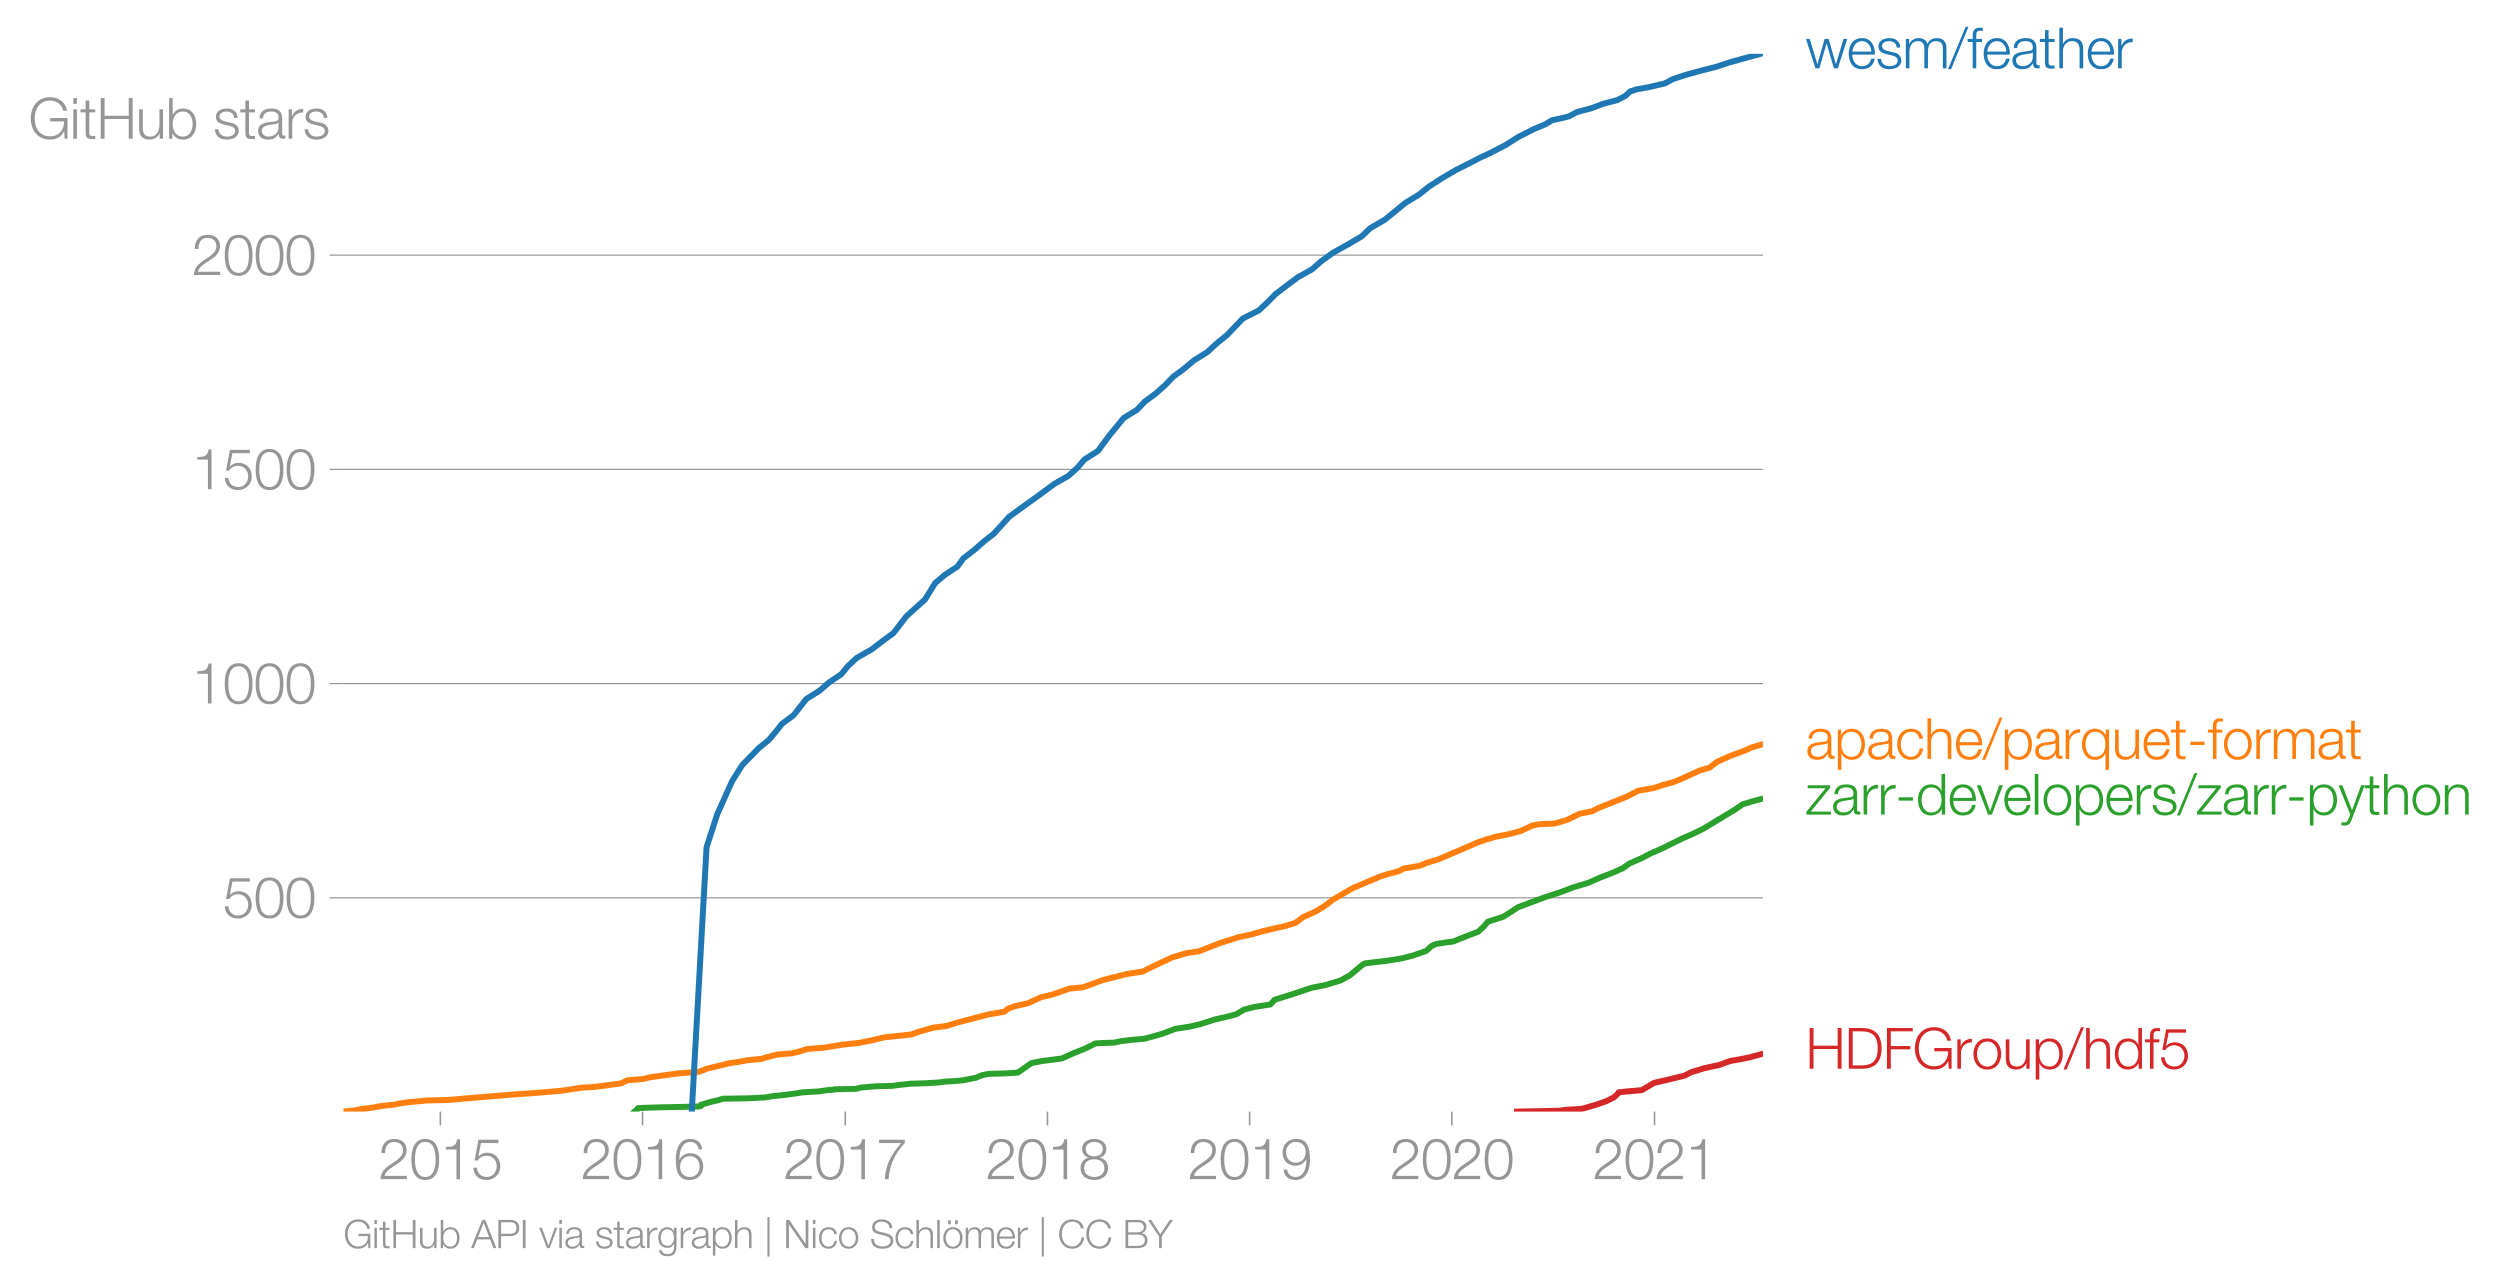 <svg height="431.043" viewBox="0 0 628.942 323.282" width="838.589" xmlns="http://www.w3.org/2000/svg" xmlns:xlink="http://www.w3.org/1999/xlink"><defs><style>*{stroke-linecap:butt;stroke-linejoin:round}</style></defs><g id="figure_1"><path d="M0 323.282h628.942V0H0z" style="fill:none" id="patch_1"/><g id="axes_1"><path d="M86.396 279.647h357.12V13.535H86.396z" style="fill:none" id="patch_2"/><g id="matplotlib.axis_1"><g id="xtick_1"><g id="line2d_1"><defs><path d="M0 0v3.5" id="m72ff88c50c" style="stroke:#969696;stroke-width:.4"/></defs><use style="fill:#969696;stroke:#969696;stroke-width:.4" x="110.787" xlink:href="#m72ff88c50c" y="279.647"/></g><g style="fill:#969696" transform="matrix(.14 0 0 -.14 95.221 296.644)" id="text_1"><defs><path d="M3181 371H691c109 602 909 999 1344 1293 583 378 1127 845 1127 1594 0 832-608 1260-1389 1260-973 0-1453-665-1434-1587h403c-12 659 276 1248 1012 1248 544 0 1004-333 1004-915 0-358-128-595-371-845C1626 1658 262 1331 230 0h2951v371z" id="HelveticaNeue-Light-32" transform="scale(.016)"/><path d="M1779 4179c1024 0 1159-1190 1159-1965 0-780-135-1971-1159-1971S621 1434 621 2214c0 775 134 1965 1158 1965zm0 339C474 4518 218 3258 218 2208 218 1165 474-96 1779-96c1306 0 1562 1261 1562 2310 0 1044-256 2304-1562 2304z" id="HelveticaNeue-Light-30" transform="scale(.016)"/><path d="M621 3328h1184V0h403v4480h-326c-122-826-557-838-1261-864v-288z" id="HelveticaNeue-Light-31" transform="scale(.016)"/><path d="M230 1280C250 429 870-96 1702-96c858 0 1556 640 1556 1517 0 902-583 1549-1504 1549-346 0-724-154-948-416l-12 12 288 1485h1958v371H800L365 2099h345c218 339 602 531 999 531 665 0 1145-505 1145-1164 0-653-428-1223-1120-1223-614 0-1081 416-1100 1037H230z" id="HelveticaNeue-Light-35" transform="scale(.016)"/></defs><use xlink:href="#HelveticaNeue-Light-32"/><use x="55.6" xlink:href="#HelveticaNeue-Light-30"/><use x="111.2" xlink:href="#HelveticaNeue-Light-31"/><use x="166.8" xlink:href="#HelveticaNeue-Light-35"/></g></g><g id="xtick_2"><use style="fill:#969696;stroke:#969696;stroke-width:.4" x="161.65" xlink:href="#m72ff88c50c" y="279.647" id="line2d_2"/><g style="fill:#969696" transform="matrix(.14 0 0 -.14 146.084 296.644)" id="text_2"><defs><path d="M1856 2579c685 0 1082-531 1082-1184 0-621-436-1152-1076-1152-780 0-1120 519-1120 1152 0 659 410 1184 1114 1184zm1376 768c-96 781-589 1171-1376 1171-1466 0-1600-1702-1600-2233C256 538 736-96 1824-96c883 0 1517 646 1517 1517 0 877-583 1497-1479 1497-505 0-979-300-1190-742h-13c0 813 192 2003 1235 2003 519 0 864-339 935-832h403z" id="HelveticaNeue-Light-36" transform="scale(.016)"/></defs><use xlink:href="#HelveticaNeue-Light-32"/><use x="55.6" xlink:href="#HelveticaNeue-Light-30"/><use x="111.2" xlink:href="#HelveticaNeue-Light-31"/><use x="166.8" xlink:href="#HelveticaNeue-Light-36"/></g></g><g id="xtick_3"><use style="fill:#969696;stroke:#969696;stroke-width:.4" x="212.653" xlink:href="#m72ff88c50c" y="279.647" id="line2d_3"/><g style="fill:#969696" transform="matrix(.14 0 0 -.14 197.086 296.644)" id="text_3"><defs><path d="M326 4051h2477C1562 2637 1069 1517 960 0h435c103 2086 1255 3469 1811 4051v371H326v-371z" id="HelveticaNeue-Light-37" transform="scale(.016)"/></defs><use xlink:href="#HelveticaNeue-Light-32"/><use x="55.6" xlink:href="#HelveticaNeue-Light-30"/><use x="111.2" xlink:href="#HelveticaNeue-Light-31"/><use x="166.8" xlink:href="#HelveticaNeue-Light-37"/></g></g><g id="xtick_4"><use style="fill:#969696;stroke:#969696;stroke-width:.4" x="263.516" xlink:href="#m72ff88c50c" y="279.647" id="line2d_4"/><g style="fill:#969696" transform="matrix(.14 0 0 -.14 247.95 296.644)" id="text_4"><defs><path d="M1779 243c-627 0-1139 339-1139 1011 0 660 525 986 1139 973 602 13 1139-326 1139-973 0-684-512-1011-1139-1011zm1357 3155c0 768-698 1120-1363 1120-659 0-1357-352-1357-1120 0-492 262-844 730-985v-13c-551-102-896-563-909-1146C237 352 941-96 1779-96c839 0 1543 448 1543 1350 0 602-340 1031-916 1146v13c455 134 730 499 730 985zm-1357-832c-473-12-960 231-960 832 0 512 467 781 960 781 538 0 954-269 954-781 0-576-461-844-954-832z" id="HelveticaNeue-Light-38" transform="scale(.016)"/></defs><use xlink:href="#HelveticaNeue-Light-32"/><use x="55.6" xlink:href="#HelveticaNeue-Light-30"/><use x="111.2" xlink:href="#HelveticaNeue-Light-31"/><use x="166.8" xlink:href="#HelveticaNeue-Light-38"/></g></g><g id="xtick_5"><use style="fill:#969696;stroke:#969696;stroke-width:.4" x="314.379" xlink:href="#m72ff88c50c" y="279.647" id="line2d_5"/><g style="fill:#969696" transform="matrix(.14 0 0 -.14 298.812 296.644)" id="text_5"><defs><path d="M1702 1843c-684 0-1081 531-1081 1184 0 621 435 1152 1075 1152 781 0 1120-518 1120-1152 0-659-410-1184-1114-1184zM326 1075C422 294 915-96 1702-96c1466 0 1600 1702 1600 2234 0 1747-480 2380-1568 2380-883 0-1516-646-1516-1516 0-877 582-1498 1478-1498 506 0 979 301 1190 742h13c0-812-192-2003-1235-2003-518 0-864 339-934 832H326z" id="HelveticaNeue-Light-39" transform="scale(.016)"/></defs><use xlink:href="#HelveticaNeue-Light-32"/><use x="55.6" xlink:href="#HelveticaNeue-Light-30"/><use x="111.2" xlink:href="#HelveticaNeue-Light-31"/><use x="166.8" xlink:href="#HelveticaNeue-Light-39"/></g></g><g id="xtick_6"><use style="fill:#969696;stroke:#969696;stroke-width:.4" x="365.242" xlink:href="#m72ff88c50c" y="279.647" id="line2d_6"/><g style="fill:#969696" transform="matrix(.14 0 0 -.14 349.675 296.644)" id="text_6"><use xlink:href="#HelveticaNeue-Light-32"/><use x="55.6" xlink:href="#HelveticaNeue-Light-30"/><use x="111.2" xlink:href="#HelveticaNeue-Light-32"/><use x="166.8" xlink:href="#HelveticaNeue-Light-30"/></g></g><g id="xtick_7"><use style="fill:#969696;stroke:#969696;stroke-width:.4" x="416.244" xlink:href="#m72ff88c50c" y="279.647" id="line2d_7"/><g style="fill:#969696" transform="matrix(.14 0 0 -.14 400.678 296.644)" id="text_7"><use xlink:href="#HelveticaNeue-Light-32"/><use x="55.6" xlink:href="#HelveticaNeue-Light-30"/><use x="111.2" xlink:href="#HelveticaNeue-Light-32"/><use x="166.8" xlink:href="#HelveticaNeue-Light-31"/></g></g></g><g id="matplotlib.axis_2"><g id="ytick_1"><path clip-path="url(#pec39b0b164)" d="M86.396 225.864h357.12" style="fill:none;stroke:#969696;stroke-linecap:square;stroke-width:.3" id="line2d_8"/><g id="line2d_9"><defs><path d="M0 0h-3.5" id="mec4facdcf7" style="stroke:#969696;stroke-width:.3"/></defs><use style="fill:#969696;stroke:#969696;stroke-width:.3" x="86.396" xlink:href="#mec4facdcf7" y="225.864"/></g><g style="fill:#969696" transform="matrix(.14 0 0 -.14 56.047 230.863)" id="text_8"><use xlink:href="#HelveticaNeue-Light-35"/><use x="55.6" xlink:href="#HelveticaNeue-Light-30"/><use x="111.2" xlink:href="#HelveticaNeue-Light-30"/></g></g><g id="ytick_2"><path clip-path="url(#pec39b0b164)" d="M86.396 171.973h357.12" style="fill:none;stroke:#969696;stroke-linecap:square;stroke-width:.3" id="line2d_10"/><use style="fill:#969696;stroke:#969696;stroke-width:.3" x="86.396" xlink:href="#mec4facdcf7" y="171.973" id="line2d_11"/><g style="fill:#969696" transform="matrix(.14 0 0 -.14 48.264 176.972)" id="text_9"><use xlink:href="#HelveticaNeue-Light-31"/><use x="55.6" xlink:href="#HelveticaNeue-Light-30"/><use x="111.2" xlink:href="#HelveticaNeue-Light-30"/><use x="166.8" xlink:href="#HelveticaNeue-Light-30"/></g></g><g id="ytick_3"><path clip-path="url(#pec39b0b164)" d="M86.396 118.083h357.12" style="fill:none;stroke:#969696;stroke-linecap:square;stroke-width:.3" id="line2d_12"/><use style="fill:#969696;stroke:#969696;stroke-width:.3" x="86.396" xlink:href="#mec4facdcf7" y="118.083" id="line2d_13"/><g style="fill:#969696" transform="matrix(.14 0 0 -.14 48.264 123.081)" id="text_10"><use xlink:href="#HelveticaNeue-Light-31"/><use x="55.6" xlink:href="#HelveticaNeue-Light-35"/><use x="111.2" xlink:href="#HelveticaNeue-Light-30"/><use x="166.8" xlink:href="#HelveticaNeue-Light-30"/></g></g><g id="ytick_4"><path clip-path="url(#pec39b0b164)" d="M86.396 64.192h357.12" style="fill:none;stroke:#969696;stroke-linecap:square;stroke-width:.3" id="line2d_14"/><use style="fill:#969696;stroke:#969696;stroke-width:.3" x="86.396" xlink:href="#mec4facdcf7" y="64.192" id="line2d_15"/><g style="fill:#969696" transform="matrix(.14 0 0 -.14 48.264 69.19)" id="text_11"><use xlink:href="#HelveticaNeue-Light-32"/><use x="55.6" xlink:href="#HelveticaNeue-Light-30"/><use x="111.2" xlink:href="#HelveticaNeue-Light-30"/><use x="166.8" xlink:href="#HelveticaNeue-Light-30"/></g></g><g style="fill:#969696" transform="matrix(.14 0 0 -.14 7.2 34.908)" id="text_12"><defs><path d="M4365 2323H2426v-371h1555c19-966-570-1677-1581-1677-1210 0-1722 1011-1722 2010 0 998 512 2009 1722 2009 870 0 1414-620 1472-1145h435c-166 998-947 1517-1907 1517-1440 0-2157-1133-2157-2381S960-96 2400-96c659 0 1274 275 1581 928h13l57-832h314v2323z" id="HelveticaNeue-Light-47" transform="scale(.016)"/><path d="M390 0h404v3302H390V0zm0 3923h404v647H390v-647z" id="HelveticaNeue-Light-69" transform="scale(.016)"/><path d="M1024 4294H621v-992H45v-339h576V704c-7-563 179-742 717-742 121 0 236 12 358 12v346c-115-13-230-19-346-19-288 19-326 173-326 435v2227h672v339h-672v992z" id="HelveticaNeue-Light-74" transform="scale(.016)"/><path d="M461 0h435v2214h2714V0h435v4570h-435V2586H896v1984H461V0z" id="HelveticaNeue-Light-48" transform="scale(.016)"/><path d="M3059 3302h-403V1568c0-672-301-1325-992-1325-640 0-864 314-883 909v2150H378V1158C378 390 704-96 1536-96c493 0 928 250 1139 691h13V0h371v3302z" id="HelveticaNeue-Light-75" transform="scale(.016)"/><path d="M3027 1651c0-685-313-1408-1081-1408-858 0-1159 723-1159 1408s301 1408 1159 1408c768 0 1081-723 1081-1408zM384 0h371v627h13C954 179 1414-96 1946-96c1004 0 1484 813 1484 1747 0 935-480 1747-1484 1747-493 0-973-249-1146-723h-13v1895H384V0z" id="HelveticaNeue-Light-62" transform="scale(.016)"/><path d="M2765 2336c-26 717-551 1062-1210 1062-582 0-1241-256-1241-928 0-563 396-742 921-883l519-115c364-90 723-218 723-602 0-460-525-627-903-627-537 0-940 282-972 826H198C262 262 787-96 1555-96c615 0 1325 275 1325 992 0 576-480 845-941 915l-537 122c-276 70-685 198-685 557 0 428 422 569 781 569 460 0 844-224 864-723h403z" id="HelveticaNeue-Light-73" transform="scale(.016)"/><path d="M2496 1280c6-646-538-1037-1152-1037-378 0-736 250-736 653 0 646 851 640 1536 762 109 19 288 51 339 147h13v-525zM749 2291c13 538 384 768 883 768 474 0 864-134 864-678 0-365-186-410-518-448-871-103-1773-135-1773-1063 0-665 499-966 1107-966 634 0 922 243 1203 672h13c0-346 64-576 474-576 108 0 172 6 262 26v339c-32-13-83-26-128-26-160 0-237 90-237 243v1754c0 883-633 1062-1216 1062-755 0-1299-332-1337-1107h403z" id="HelveticaNeue-Light-61" transform="scale(.016)"/><path d="M384 0h403v1760c0 685 499 1222 1229 1184v403c-595 26-1043-288-1248-819h-13v774H384V0z" id="HelveticaNeue-Light-72" transform="scale(.016)"/></defs><use xlink:href="#HelveticaNeue-Light-47"/><use x="74.1" xlink:href="#HelveticaNeue-Light-69"/><use x="92.6" xlink:href="#HelveticaNeue-Light-74"/><use x="122.2" xlink:href="#HelveticaNeue-Light-48"/><use x="192.6" xlink:href="#HelveticaNeue-Light-75"/><use x="246.3" xlink:href="#HelveticaNeue-Light-62"/><use x="303.7" xlink:href="#HelveticaNeue-Light-20"/><use x="331.5" xlink:href="#HelveticaNeue-Light-73"/><use x="379.6" xlink:href="#HelveticaNeue-Light-74"/><use x="409.2" xlink:href="#HelveticaNeue-Light-61"/><use x="461.1" xlink:href="#HelveticaNeue-Light-72"/><use x="492.6" xlink:href="#HelveticaNeue-Light-73"/></g></g><path clip-path="url(#pec39b0b164)" d="m381.645 279.647 5.462-.108 5.259-.108 1.395-.215 3.755-.216 1.08-.215 2.936-.863 2.526-.862 1.92-.97.982-.862.237-.431 2.125-.216 3.71-.323 3.1-1.832 3.744-.863 3.974-.97 1.627-.862 3.224-.97 3.88-.862 2.677-.97 2.434-.431 2.197-.431 3.627-.97" style="fill:none;stroke:#d62728;stroke-linecap:square;stroke-width:1.5" id="line2d_16"/><path clip-path="url(#pec39b0b164)" d="m159.648 279.647.644-.539.227-.323 2.102-.108 3.939-.108 5.544-.108 3.783-.107.484-.108.004-.324 2.205-.646 2.258-.54.963-.322 6.384-.108 2.253-.108 1.998-.108 1.982-.323 3.109-.323 2.426-.324 2.062-.323 3.933-.216 2.175-.323 1.53-.108.346-.108 5.273-.107 1.28-.324 3.67-.323 4.405-.108 1.375-.215 3.072-.324 3.484-.108 3.705-.215 1.556-.216 2.082-.107 2.413-.216 3.237-.647 1.55-.646 1.64-.324 4.054-.108 3.287-.215 3.363-2.371 2.66-.54 2.671-.323 2.375-.323 2.871-1.293 2.965-1.186 2.597-1.293 1.77-.108 2.99-.108 1.511-.323 2.439-.323 3.632-.324 2.407-.647 2.208-.646 3.11-1.186 3.52-.539 2.78-.646 3.7-1.186 2.873-.647 2.473-.646 1.968-1.186 2.515-.647 4.113-.646 1.074-1.186 4.168-1.293 3.527-1.186 1.673-.539 3.27-.646 3.961-1.186 2.334-1.293 2.959-2.48.847-.538 2.757-.324 2.873-.323 3.846-.647 2.523-.646 3.39-1.186 1.291-1.186 1.108-.538 2.005-.324 2.435-.323 3.184-1.294 3.112-1.185 1.371-1.294.979-1.185 4.003-1.293 3.644-2.372 3.177-1.185 3.471-1.294 3.68-1.185 3.453-1.294 3.906-1.185 2.909-1.294 3.082-1.185 2.672-1.186 1.65-1.185 2.983-1.294 2.256-1.185 2.976-1.294 2.38-1.185 2.598-1.294 2.713-1.185 2.653-1.294 4.105-2.479 4.095-2.479 1.686-1.185 2.092-.647 2.425-.647" style="fill:none;stroke:#2ca02c;stroke-linecap:square;stroke-width:1.5" id="line2d_17"/><path clip-path="url(#pec39b0b164)" d="m86.396 279.647 2.934-.323 1.56-.324 2.702-.323 2.342-.431 3.115-.324 1.54-.323 2.26-.323 4.7-.431 4.968-.108 16.703-1.401 6.262-.431 6.16-.54 4.903-.754 2.378-.108 4.425-.538 2.98-.432 1.47-.754 4.037-.323 1.66-.432 6.956-.97 5.434-.43 1.944-.755 5.751-1.401 2.304-.324 2.242-.43 3.483-.324.92-.323 2.963-.755 3.835-.323 1.313-.324 2.442-.754 4.082-.323 4.646-.755 4.099-.431 3.322-.647 3.047-.754 6.975-.755 2.115-.754 3.56-.97 3.299-.431 2.325-.755 8.258-2.155 3.868-.647.866-.755 1.819-.646 3.298-.755 3.285-1.509 2.768-.646 4.343-1.51 3.307-.323 1.313-.43 3.755-1.402 6.024-1.509 4.062-.646 1.464-.755 5.945-2.802 3.656-1.078 3-.431 5.538-2.156 4.447-1.401 3.522-.754 2.546-.755 6.072-1.401 2.314-.755 1.83-1.4 3.154-1.402 2.429-1.509 1.787-1.401 4.985-2.91 6.83-2.91 1.932-.647 2.932-.754 1.118-.647 4.277-.754 1.725-.755 2.637-.754 6.808-2.91 3.256-1.402 2.13-.754 2.677-.755 3.28-.646 2.819-.755 2.96-1.4 1.94-.324 3.218-.108 1.06-.216 2.494-.754 3.048-1.509 3.193-.647 1.43-.754 7.253-2.91 2.938-1.51 3.849-.646 2.231-.754 2.77-.755 1.845-.754 4.729-2.156 2.544-.754 1.758-1.402 3.363-1.508 3.825-1.402 1.618-.754 2.585-.755h0" style="fill:none;stroke:#ff7f0e;stroke-linecap:square;stroke-width:1.5" id="line2d_18"/><g style="fill:#1f77b4" transform="matrix(.14 0 0 -.14 454.23 17.197)" id="text_13"><defs><path d="M1114 0h441l807 2778h12L3187 0h442l1062 3302h-429L3418 474h-13l-807 2828h-454L1338 474h-13L480 3302H51L1114 0z" id="HelveticaNeue-Light-77" transform="scale(.016)"/><path d="M3162 1542c32 928-391 1856-1453 1856-1050 0-1491-876-1491-1747C218 710 659-96 1709-96c832 0 1267 435 1440 1184h-403c-128-499-448-845-1037-845-775 0-1082 711-1088 1299h2541zM621 1882c64 601 429 1177 1088 1177 653 0 1030-569 1049-1177H621z" id="HelveticaNeue-Light-65" transform="scale(.016)"/><path d="M384 0h403v1843c7 691 288 1216 986 1216 512 0 697-371 691-819V0h403v1869c0 614 199 1190 896 1190 576 0 781-294 781-838V0h403v2240c0 781-371 1158-1094 1158-435 0-851-211-1050-646-121 435-512 646-947 646-525 0-870-256-1082-652h-19v556H384V0z" id="HelveticaNeue-Light-6d" transform="scale(.016)"/><path d="m262-96 1952 4762h-326L-83-96h345z" id="HelveticaNeue-Light-2f" transform="scale(.016)"/><path d="M1658 3302h-653v288c6 359-7 640 441 640 96 0 186-12 295-32v346c-128 19-224 26-339 26-647 0-807-397-800-967v-301H38v-339h564V0h403v2963h653v339z" id="HelveticaNeue-Light-66" transform="scale(.016)"/><path d="M378 0h403v1926c13 647 397 1133 1037 1133 652 0 838-429 838-998V0h403v2125c0 787-281 1273-1209 1273-468 0-909-268-1056-665h-13v1837H378V0z" id="HelveticaNeue-Light-68" transform="scale(.016)"/></defs><use xlink:href="#HelveticaNeue-Light-77"/><use x="74.1" xlink:href="#HelveticaNeue-Light-65"/><use x="126" xlink:href="#HelveticaNeue-Light-73"/><use x="174.1" xlink:href="#HelveticaNeue-Light-6d"/><use x="257.4" xlink:href="#HelveticaNeue-Light-2f"/><use x="290.7" xlink:href="#HelveticaNeue-Light-66"/><use x="316.6" xlink:href="#HelveticaNeue-Light-65"/><use x="368.5" xlink:href="#HelveticaNeue-Light-61"/><use x="420.4" xlink:href="#HelveticaNeue-Light-74"/><use x="450" xlink:href="#HelveticaNeue-Light-68"/><use x="503.7" xlink:href="#HelveticaNeue-Light-65"/><use x="555.6" xlink:href="#HelveticaNeue-Light-72"/></g><g style="fill:#ff7f0e" transform="matrix(.14 0 0 -.14 454.23 190.943)" id="text_14"><defs><path d="M3027 1651c0-685-313-1408-1081-1408-858 0-1159 723-1159 1408 0 749 269 1408 1159 1408 768 0 1081-723 1081-1408zM384-1222h403V627h13C973 154 1453-96 1946-96c1004 0 1484 813 1484 1747 0 935-480 1747-1484 1747-532 0-992-275-1178-723h-13v627H384v-4524z" id="HelveticaNeue-Light-70" transform="scale(.016)"/><path d="M3117 2266c-90 755-634 1132-1338 1132-1011 0-1561-800-1561-1747S768-96 1779-96c736 0 1255 486 1363 1280h-403c-51-550-461-941-960-941-774 0-1158 704-1158 1408s384 1408 1158 1408c525 0 826-301 935-793h403z" id="HelveticaNeue-Light-63" transform="scale(.016)"/><path d="M646 1651c0 685 314 1408 1082 1408 858 0 1158-723 1158-1408S2586 243 1728 243C960 243 646 966 646 1651zm2644 1651h-372v-627h-12c-173 429-698 723-1178 723-1005 0-1485-812-1485-1747C243 717 723-96 1728-96c493 0 973 250 1146 723h12v-1849h404v4524z" id="HelveticaNeue-Light-71" transform="scale(.016)"/><path d="M1984 1574v372H384v-372h1600z" id="HelveticaNeue-Light-2d" transform="scale(.016)"/><path d="M1779 3398c-1011 0-1561-800-1561-1747S768-96 1779-96s1562 800 1562 1747-551 1747-1562 1747zm0-339c775 0 1159-704 1159-1408S2554 243 1779 243c-774 0-1158 704-1158 1408s384 1408 1158 1408z" id="HelveticaNeue-Light-6f" transform="scale(.016)"/></defs><use xlink:href="#HelveticaNeue-Light-61"/><use x="51.9" xlink:href="#HelveticaNeue-Light-70"/><use x="109.3" xlink:href="#HelveticaNeue-Light-61"/><use x="161.2" xlink:href="#HelveticaNeue-Light-63"/><use x="213.1" xlink:href="#HelveticaNeue-Light-68"/><use x="266.8" xlink:href="#HelveticaNeue-Light-65"/><use x="318.7" xlink:href="#HelveticaNeue-Light-2f"/><use x="352" xlink:href="#HelveticaNeue-Light-70"/><use x="409.4" xlink:href="#HelveticaNeue-Light-61"/><use x="461.3" xlink:href="#HelveticaNeue-Light-72"/><use x="492.8" xlink:href="#HelveticaNeue-Light-71"/><use x="550.2" xlink:href="#HelveticaNeue-Light-75"/><use x="603.9" xlink:href="#HelveticaNeue-Light-65"/><use x="655.8" xlink:href="#HelveticaNeue-Light-74"/><use x="685.4" xlink:href="#HelveticaNeue-Light-2d"/><use x="722.4" xlink:href="#HelveticaNeue-Light-66"/><use x="748.3" xlink:href="#HelveticaNeue-Light-6f"/><use x="803.9" xlink:href="#HelveticaNeue-Light-72"/><use x="835.4" xlink:href="#HelveticaNeue-Light-6d"/><use x="918.7" xlink:href="#HelveticaNeue-Light-61"/><use x="970.6" xlink:href="#HelveticaNeue-Light-74"/></g><g style="fill:#2ca02c" transform="matrix(.14 0 0 -.14 454.23 204.943)" id="text_15"><defs><path d="M2765 3014v288H243v-339h2010L96 326V0h2758v339H582l2183 2675z" id="HelveticaNeue-Light-7a" transform="scale(.016)"/><path d="M646 1651c0 685 314 1408 1082 1408 858 0 1158-723 1158-1408S2586 243 1728 243C960 243 646 966 646 1651zm2644 2919h-404V2675h-12c-173 474-653 723-1146 723-1005 0-1485-812-1485-1747C243 717 723-96 1728-96c480 0 1005 294 1178 723h12V0h372v4570z" id="HelveticaNeue-Light-64" transform="scale(.016)"/><path d="M1286 0h429l1235 3302h-416L1510 403h-12L461 3302H13L1286 0z" id="HelveticaNeue-Light-76" transform="scale(.016)"/><path d="M390 0h404v4570H390V0z" id="HelveticaNeue-Light-6c" transform="scale(.016)"/><path d="m1331 13-141-378c-134-307-217-518-576-518-89 0-179 13-275 32v-339c64-26 147-26 307-32 506 0 640 160 871 716l1433 3808h-403L1530 486 442 3302H13L1331 13z" id="HelveticaNeue-Light-79" transform="scale(.016)"/><path d="M378 0h403v1926c13 647 397 1133 1037 1133 652 0 838-429 838-998V0h403v2125c0 787-281 1273-1209 1273-468 0-909-268-1056-665h-13v569H378V0z" id="HelveticaNeue-Light-6e" transform="scale(.016)"/></defs><use xlink:href="#HelveticaNeue-Light-7a"/><use x="46.3" xlink:href="#HelveticaNeue-Light-61"/><use x="98.2" xlink:href="#HelveticaNeue-Light-72"/><use x="129.7" xlink:href="#HelveticaNeue-Light-72"/><use x="161.2" xlink:href="#HelveticaNeue-Light-2d"/><use x="198.2" xlink:href="#HelveticaNeue-Light-64"/><use x="255.6" xlink:href="#HelveticaNeue-Light-65"/><use x="307.5" xlink:href="#HelveticaNeue-Light-76"/><use x="353.8" xlink:href="#HelveticaNeue-Light-65"/><use x="405.7" xlink:href="#HelveticaNeue-Light-6c"/><use x="424.2" xlink:href="#HelveticaNeue-Light-6f"/><use x="479.8" xlink:href="#HelveticaNeue-Light-70"/><use x="537.2" xlink:href="#HelveticaNeue-Light-65"/><use x="589.1" xlink:href="#HelveticaNeue-Light-72"/><use x="620.6" xlink:href="#HelveticaNeue-Light-73"/><use x="668.7" xlink:href="#HelveticaNeue-Light-2f"/><use x="702" xlink:href="#HelveticaNeue-Light-7a"/><use x="748.3" xlink:href="#HelveticaNeue-Light-61"/><use x="800.2" xlink:href="#HelveticaNeue-Light-72"/><use x="831.7" xlink:href="#HelveticaNeue-Light-72"/><use x="863.2" xlink:href="#HelveticaNeue-Light-2d"/><use x="900.2" xlink:href="#HelveticaNeue-Light-70"/><use x="957.6" xlink:href="#HelveticaNeue-Light-79"/><use x="1003.9" xlink:href="#HelveticaNeue-Light-74"/><use x="1033.5" xlink:href="#HelveticaNeue-Light-68"/><use x="1087.2" xlink:href="#HelveticaNeue-Light-6f"/><use x="1142.8" xlink:href="#HelveticaNeue-Light-6e"/></g><g style="fill:#d62728" transform="matrix(.14 0 0 -.14 454.23 268.863)" id="text_16"><defs><path d="M896 4198h928c1312 7 1882-550 1882-1913S3136 365 1824 371H896v3827zM461 0h1581c1376 32 2099 787 2099 2285 0 1497-723 2253-2099 2285H461V0z" id="HelveticaNeue-Light-44" transform="scale(.016)"/><path d="M461 0h435v2176h2189v371H896v1651h2464v372H461V0z" id="HelveticaNeue-Light-46" transform="scale(.016)"/></defs><use xlink:href="#HelveticaNeue-Light-48"/><use x="70.4" xlink:href="#HelveticaNeue-Light-44"/><use x="138.9" xlink:href="#HelveticaNeue-Light-46"/><use x="192.6" xlink:href="#HelveticaNeue-Light-47"/><use x="266.7" xlink:href="#HelveticaNeue-Light-72"/><use x="298.2" xlink:href="#HelveticaNeue-Light-6f"/><use x="353.8" xlink:href="#HelveticaNeue-Light-75"/><use x="407.5" xlink:href="#HelveticaNeue-Light-70"/><use x="464.9" xlink:href="#HelveticaNeue-Light-2f"/><use x="498.2" xlink:href="#HelveticaNeue-Light-68"/><use x="551.9" xlink:href="#HelveticaNeue-Light-64"/><use x="609.3" xlink:href="#HelveticaNeue-Light-66"/><use x="635.2" xlink:href="#HelveticaNeue-Light-35"/></g><g style="fill:#969696" transform="matrix(.097 0 0 -.097 86.396 314.002)" id="text_17"><defs><path d="M-45 0h467l551 1421h2080L3610 0h467L2285 4570h-487L-45 0zm2067 4134 884-2342H1107l915 2342z" id="HelveticaNeue-Light-41" transform="scale(.016)"/><path d="M461 0h435v1958h1594c819 0 1356 480 1356 1306s-537 1306-1356 1306H461V0zm435 4198h1498c601 0 1017-307 1017-934s-416-934-1017-934H896v1868z" id="HelveticaNeue-Light-50" transform="scale(.016)"/><path d="M493 0h435v4570H493V0z" id="HelveticaNeue-Light-49" transform="scale(.016)"/><path d="M1709 378c-743 0-1088 646-1088 1312 0 684 320 1369 1088 1369 761 0 1062-723 1062-1369 0-672-365-1312-1062-1312zm1465 2924h-403v-569h-13c-160 365-569 665-1049 665-954 0-1491-755-1491-1664C218 794 653 38 1709 38c473 0 864 276 1049 679h13V269c0-807-320-1248-1062-1248-448 0-877 173-967 659H339c58-704 711-998 1370-998 1081 0 1459 601 1465 1587v3033z" id="HelveticaNeue-Light-67" transform="scale(.016)"/><path d="M544-1370h339v6400H544v-6400z" id="HelveticaNeue-Light-7c" transform="scale(.016)"/><path d="M454 0h436v3866h12L3565 0h486v4570h-435V704h-13L941 4570H454V0z" id="HelveticaNeue-Light-4e" transform="scale(.016)"/><path d="M230 1504C179 390 973-96 2054-96c1620 0 1748 992 1748 1306 0 748-538 1030-1184 1203l-1114 275c-371 90-691 269-691 698 0 678 550 908 1145 908 647 0 1223-352 1248-1049h436c6 934-788 1421-1690 1421-1286 0-1574-839-1574-1287 0-710 492-966 1030-1101l1018-249c422-103 940-307 940-826 0-665-729-928-1209-928-832 0-1511 288-1491 1229H230z" id="HelveticaNeue-Light-53" transform="scale(.016)"/><path d="M1779 3398c-1011 0-1561-800-1561-1747S768-96 1779-96s1562 800 1562 1747-551 1747-1562 1747zm0-339c775 0 1159-704 1159-1408S2554 243 1779 243c-774 0-1158 704-1158 1408s384 1408 1158 1408zm787 813v646h-435v-646h435zm-1132 0v646H998v-646h436z" id="HelveticaNeue-Light-f6" transform="scale(.016)"/><path d="M4237 3187c-115 960-973 1479-1837 1479-1440 0-2157-1133-2157-2381S960-96 2400-96c1069 0 1779 717 1901 1837h-435c-84-813-621-1466-1466-1466-1210 0-1722 1011-1722 2010 0 998 512 2009 1722 2009 666 0 1248-403 1402-1107h435z" id="HelveticaNeue-Light-43" transform="scale(.016)"/><path d="M896 2195h1498c761 0 1203-301 1203-883 0-730-557-947-1203-941H896v1824zM461 0h1933c1484 0 1638 864 1638 1299 0 595-378 1037-966 1114v13c473 102 793 544 793 1024 0 851-697 1120-1465 1120H461V0zm435 4198h1498c678 0 1030-288 1030-857 0-429-333-775-1030-775H896v1632z" id="HelveticaNeue-Light-42" transform="scale(.016)"/><path d="M1734 0h436v1882l1804 2688h-518L1958 2253 454 4570H-64l1798-2688V0z" id="HelveticaNeue-Light-59" transform="scale(.016)"/></defs><use xlink:href="#HelveticaNeue-Light-47"/><use x="74.1" xlink:href="#HelveticaNeue-Light-69"/><use x="92.6" xlink:href="#HelveticaNeue-Light-74"/><use x="122.2" xlink:href="#HelveticaNeue-Light-48"/><use x="192.6" xlink:href="#HelveticaNeue-Light-75"/><use x="246.3" xlink:href="#HelveticaNeue-Light-62"/><use x="303.7" xlink:href="#HelveticaNeue-Light-20"/><use x="331.5" xlink:href="#HelveticaNeue-Light-41"/><use x="394.5" xlink:href="#HelveticaNeue-Light-50"/><use x="457.5" xlink:href="#HelveticaNeue-Light-49"/><use x="479.7" xlink:href="#HelveticaNeue-Light-20"/><use x="507.5" xlink:href="#HelveticaNeue-Light-76"/><use x="553.8" xlink:href="#HelveticaNeue-Light-69"/><use x="572.3" xlink:href="#HelveticaNeue-Light-61"/><use x="624.2" xlink:href="#HelveticaNeue-Light-20"/><use x="652" xlink:href="#HelveticaNeue-Light-73"/><use x="700.1" xlink:href="#HelveticaNeue-Light-74"/><use x="729.7" xlink:href="#HelveticaNeue-Light-61"/><use x="781.6" xlink:href="#HelveticaNeue-Light-72"/><use x="813.1" xlink:href="#HelveticaNeue-Light-67"/><use x="868.7" xlink:href="#HelveticaNeue-Light-72"/><use x="900.2" xlink:href="#HelveticaNeue-Light-61"/><use x="952.1" xlink:href="#HelveticaNeue-Light-70"/><use x="1009.5" xlink:href="#HelveticaNeue-Light-68"/><use x="1063.2" xlink:href="#HelveticaNeue-Light-20"/><use x="1091" xlink:href="#HelveticaNeue-Light-7c"/><use x="1113.2" xlink:href="#HelveticaNeue-Light-20"/><use x="1141" xlink:href="#HelveticaNeue-Light-4e"/><use x="1211.4" xlink:href="#HelveticaNeue-Light-69"/><use x="1229.9" xlink:href="#HelveticaNeue-Light-63"/><use x="1281.8" xlink:href="#HelveticaNeue-Light-6f"/><use x="1337.4" xlink:href="#HelveticaNeue-Light-20"/><use x="1365.2" xlink:href="#HelveticaNeue-Light-53"/><use x="1428.2" xlink:href="#HelveticaNeue-Light-63"/><use x="1480.1" xlink:href="#HelveticaNeue-Light-68"/><use x="1533.8" xlink:href="#HelveticaNeue-Light-6c"/><use x="1552.3" xlink:href="#HelveticaNeue-Light-f6"/><use x="1607.9" xlink:href="#HelveticaNeue-Light-6d"/><use x="1691.2" xlink:href="#HelveticaNeue-Light-65"/><use x="1743.1" xlink:href="#HelveticaNeue-Light-72"/><use x="1774.6" xlink:href="#HelveticaNeue-Light-20"/><use x="1802.4" xlink:href="#HelveticaNeue-Light-7c"/><use x="1824.6" xlink:href="#HelveticaNeue-Light-20"/><use x="1852.4" xlink:href="#HelveticaNeue-Light-43"/><use x="1922.8" xlink:href="#HelveticaNeue-Light-43"/><use x="1993.2" xlink:href="#HelveticaNeue-Light-20"/><use x="2021" xlink:href="#HelveticaNeue-Light-42"/><use x="2087.7" xlink:href="#HelveticaNeue-Light-59"/></g><path clip-path="url(#pec39b0b164)" d="m174.029 279.647 3.726-66.501 2.687-8.3 3.726-8.298 2.572-4.096 4.114-4.204 2.512-2.047 1.75-2.048 1.612-2.048 2.902-2.156 3.21-4.095 3.281-2.048 2.5-2.156 3.045-2.048 1.667-2.048 2.215-2.047 3.785-2.156 2.649-2.048 2.807-2.048 3.228-4.203 2.262-2.048 2.4-2.156 2.623-4.203 2.427-2.048 3.133-2.048 1.466-2.048 2.787-2.155 2.314-2.048 2.618-2.048 3.801-4.203 2.78-2.048 2.872-2.048 2.806-2.048 2.929-2.156 3.588-2.047 2.255-2.048 1.736-2.048 3.405-2.156 3.035-4.095 3.449-4.204 3.34-2.048 1.936-2.048 2.76-2.047 2.429-2.156 1.95-2.048 2.775-2.048 2.43-2.048 3.44-2.155 2.202-2.048 2.663-2.156 4.03-4.203 4.02-2.048 2.198-2.048 2-2.048 2.835-2.155 2.732-2.048 3.64-2.048 2.336-2.048 2.991-2.155 3.686-2.048 3.483-2.048 2.139-2.048 3.707-2.156 2.513-2.047 2.626-2.156 3.363-2.048 2.72-2.156 3.175-2.047 3.511-2.048 4.058-2.048 2.063-1.078 2.353-1.078 3.95-2.048 3.249-2.047 4.037-2.048 2.636-1.078 1.81-1.078 2.082-.431 2.168-.539 1.98-1.078 3.681-.97 2.81-1.078 3.69-.97 2.048-1.077 1.136-1.078 1.619-.54 3.054-.538 4.097-.97 2.025-1.078 3.288-1.078 3.925-1.078 3.808-.97 3.222-1.077 3.896-1.078 3.922-1.078" style="fill:none;stroke:#1f77b4;stroke-linecap:square;stroke-width:1.5" id="line2d_19"/></g></g><defs><clipPath id="pec39b0b164"><path d="M86.396 13.535h357.12v266.112H86.396z"/></clipPath></defs></svg>